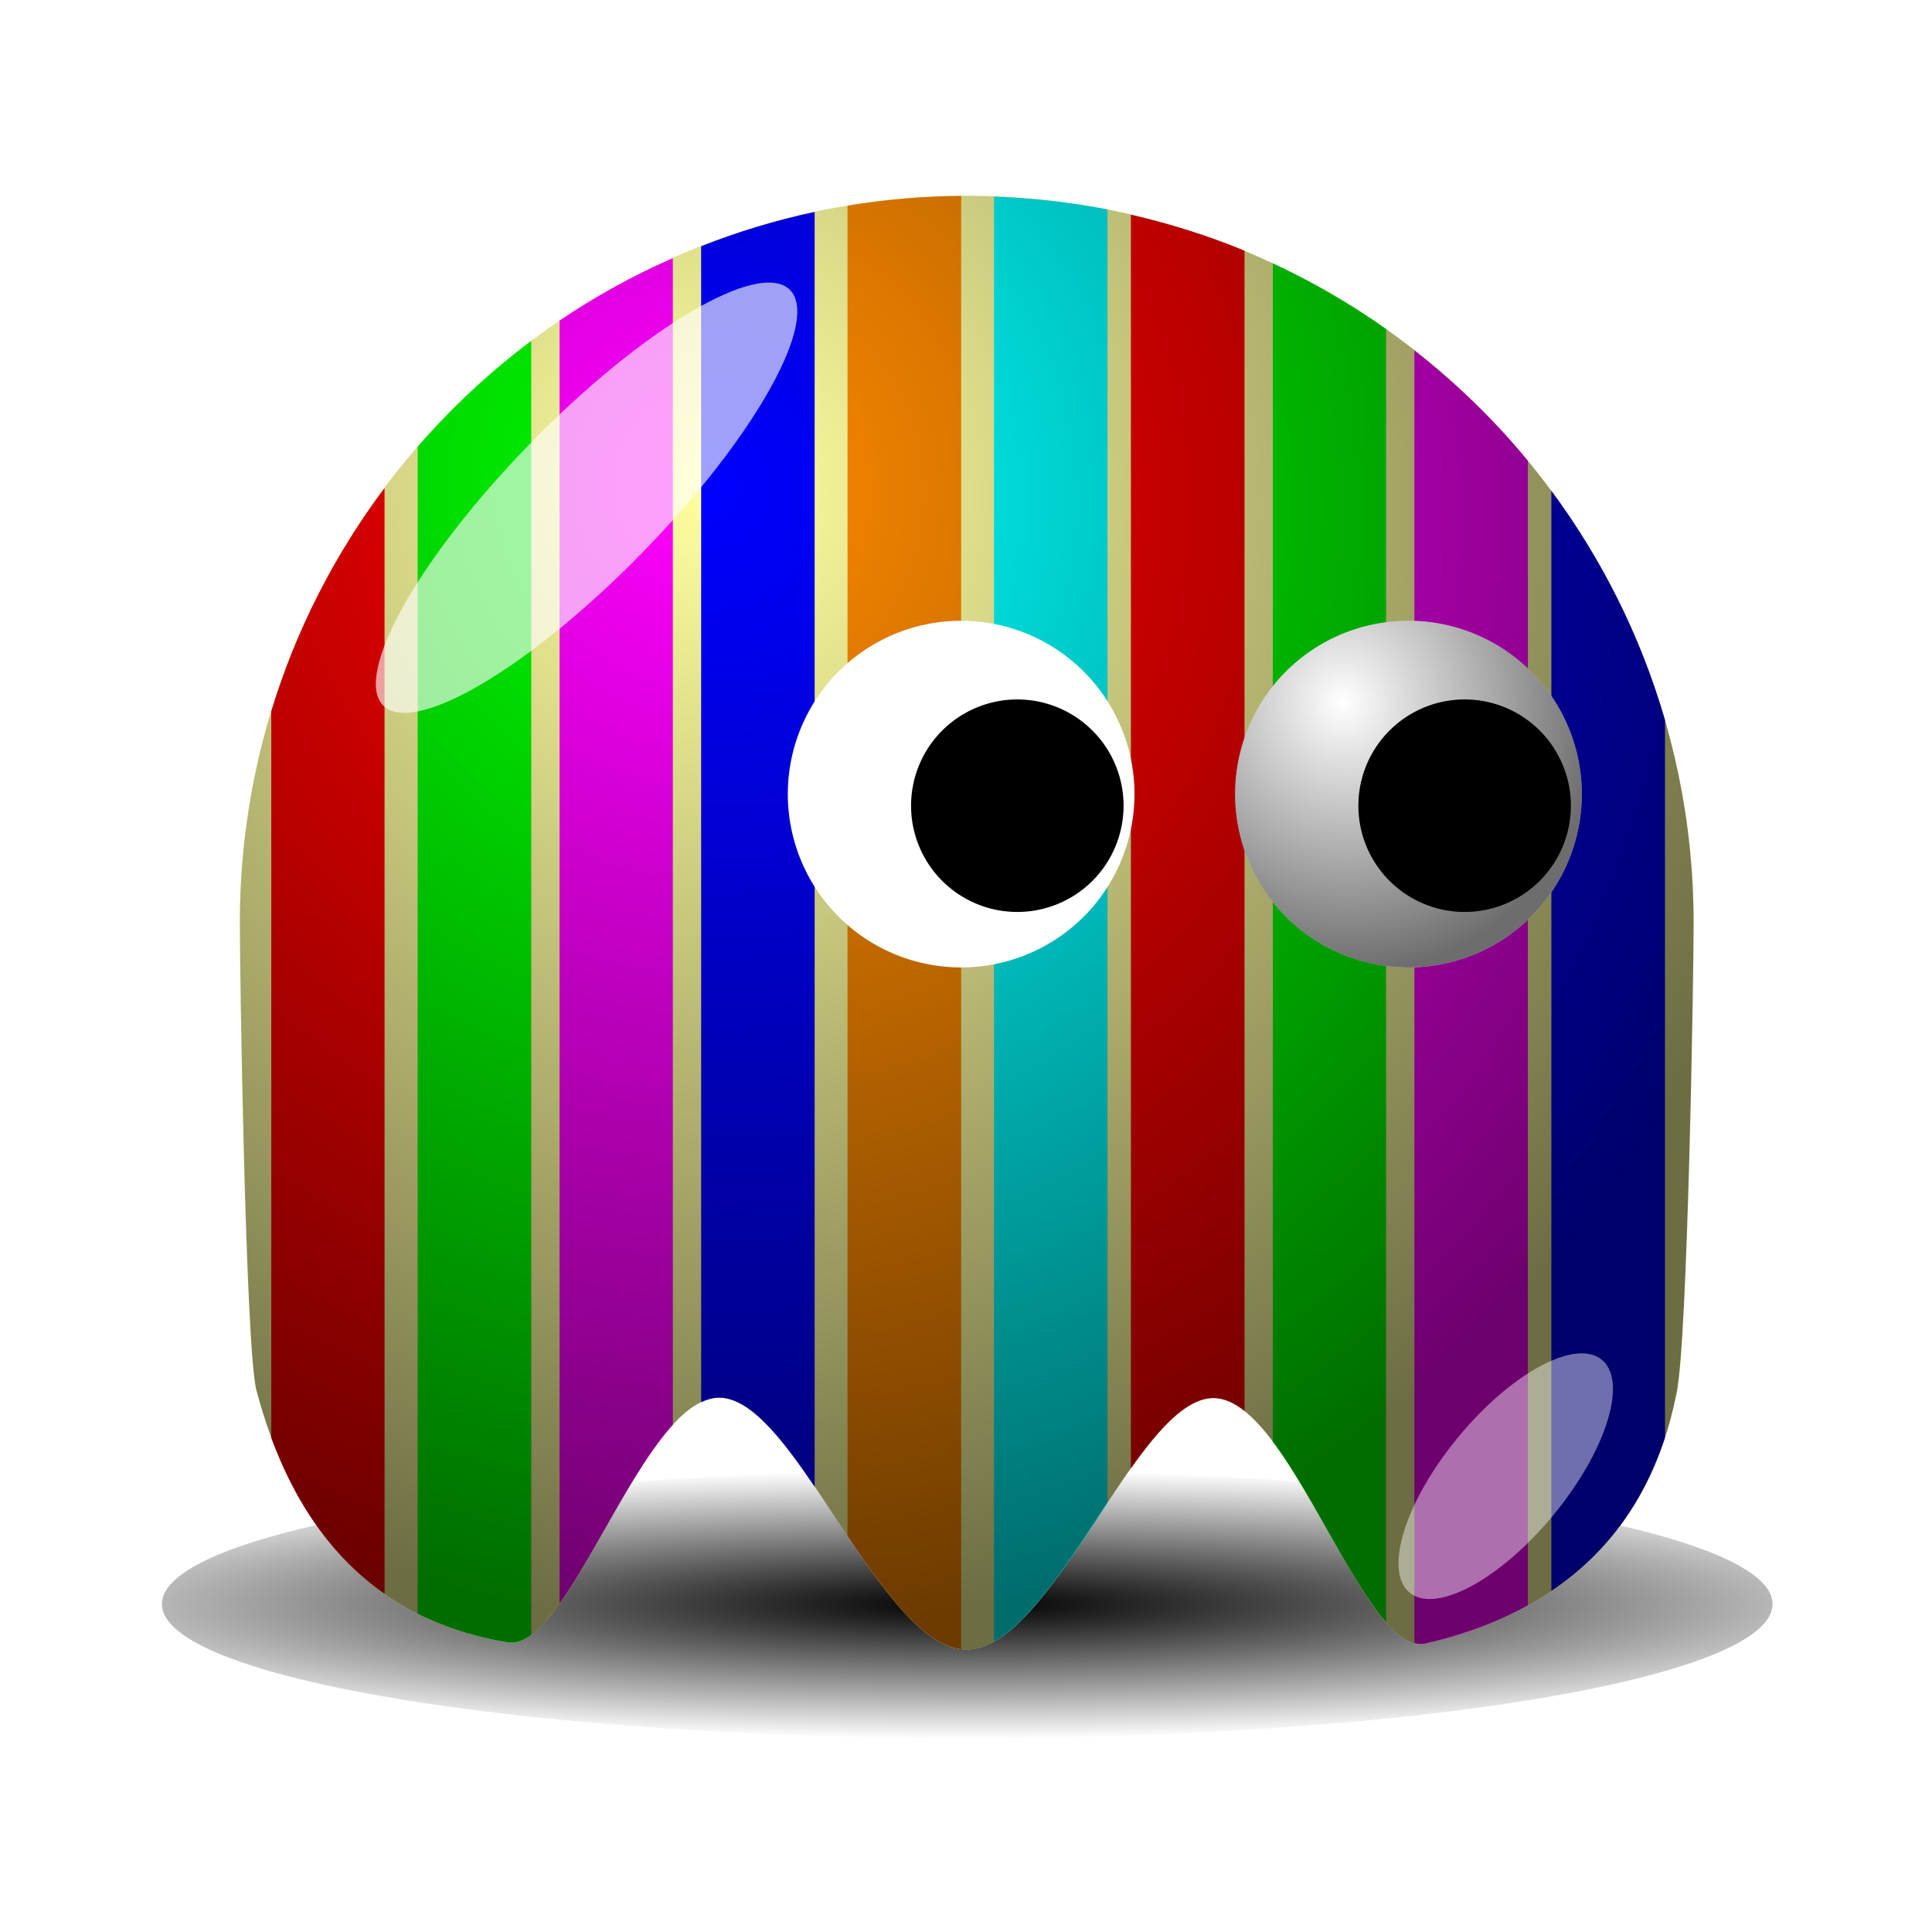<svg:svg xmlns:dc="http://purl.org/dc/elements/1.1/" xmlns:ns1="http://sodipodi.sourceforge.net/DTD/sodipodi-0.dtd" xmlns:ns2="http://www.inkscape.org/namespaces/inkscape" xmlns:ns3="http://www.w3.org/1999/xlink" xmlns:ns5="http://creativecommons.org/ns#" xmlns:rdf="http://www.w3.org/1999/02/22-rdf-syntax-ns#" xmlns:svg="http://www.w3.org/2000/svg" height="123.181" id="svg2" version="1.0" viewBox="2.409 13.225 123.181 123.181" width="123.181" ns1:docname="stripes.svg" ns1:version="0.32" ns2:export-filename="/home/nicu/Desktop/pacman/pacman.png" ns2:export-xdpi="90" ns2:export-ydpi="90" ns2:output_extension="org.inkscape.output.svg.inkscape" ns2:version="0.45+devel">
  <svg:defs id="defs4">
    <svg:linearGradient id="linearGradient2315">
      <svg:stop id="stop2317" offset="0" style="stop-color:#000000;stop-opacity:0" />
      <svg:stop id="stop2319" offset="1" style="stop-color:#000000;stop-opacity:.572" />
    </svg:linearGradient>
    <svg:filter height="1.682" id="filter3730" width="1.696" x="-.348" y="-.341" ns2:collect="always">
      <svg:feGaussianBlur id="feGaussianBlur3732" stdDeviation="5.465" ns2:collect="always" />
    </svg:filter>
    <svg:filter height="1.907" id="filter4065" width="2.039" x="-.52" y="-.453" ns2:collect="always">
      <svg:feGaussianBlur id="feGaussianBlur4067" stdDeviation="4.151" ns2:collect="always" />
    </svg:filter>
    <svg:filter height="1.68" id="filter4112" width="1.14" x="-.07" y="-.34" ns2:collect="always">
      <svg:feGaussianBlur id="feGaussianBlur4114" stdDeviation="3.968" ns2:collect="always" />
    </svg:filter>
    <svg:radialGradient cx="210.89" cy="506.35" gradientTransform="matrix(1.403 0 -1.4521e-7 .206 -89.845 403.11)" gradientUnits="userSpaceOnUse" id="radialGradient2518" r="68" ns2:collect="always">
      <svg:stop id="stop4074" offset="0" style="stop-color:#000000" />
      <svg:stop id="stop4076" offset="1" style="stop-color:#000000;stop-opacity:0" />
    </svg:radialGradient>
    <svg:radialGradient cx="233.5" cy="409.86" gradientTransform="matrix(.387 1.516 -1.423 .363 726.51 -93.107)" gradientUnits="userSpaceOnUse" id="radialGradient2522" r="15.5" ns2:collect="always" ns3:href="#linearGradient2315" />
    <svg:radialGradient cx="216.99" cy="497.96" gradientTransform="matrix(.716 1.413 -1.354 .686 869.78 5.234)" gradientUnits="userSpaceOnUse" id="radialGradient2537" r="65" ns2:collect="always" ns3:href="#linearGradient2315" />
  </svg:defs>
  <ns1:namedview bordercolor="#666666" borderopacity="1.0" gridtolerance="10000" guidetolerance="10" height="640px" id="base" objecttolerance="10" pagecolor="#ffffff" showgrid="false" showguides="true" width="128px" ns2:current-layer="layer1" ns2:cx="256" ns2:cy="-191.09426" ns2:document-units="px" ns2:guide-bbox="true" ns2:pageopacity="0.0" ns2:pageshadow="2" ns2:window-height="717" ns2:window-width="937" ns2:window-x="674" ns2:window-y="205" ns2:zoom="0.721875">
    <ns2:grid id="grid3194" originx="0px" originy="0px" spacingx="0px" spacingy="0px" type="xygrid" />
  </ns1:namedview>
  <svg:g id="layer1" transform="translate(-233.42 -11.735)" ns2:groupmode="layer" ns2:label="Layer 1">
    <svg:g id="g3183" transform="matrix(.713 0 0 .713 30.847 -409.87)">
      <svg:path d="m274 507.36c0 7.73-30.46 14-68 14s-68-6.27-68-14 30.46-14 68-14 68 6.27 68 14z" id="path2492" style="filter:url(#filter4112);fill:url(#radialGradient2518)" transform="matrix(1.059 0 0 .857 155.83 318.49)" />
      <svg:g id="g3170">
        <svg:path d="m438.94 692.37c0 4.84-0.53 37.56-1.53 42.1-2.48 12.46-10.48 19.64-22.51 22.37-5.59 1.04-11.95-21.83-18.85-21.96-6.9-0.12-14.35 22.49-22.11 22.49-7.79 0-15.27-22.63-22.2-22.52-6.92 0.1-13.3 22.94-18.91 21.86-12.68-2.11-19.31-10.78-22.44-22.65-0.95-4.41-1.45-36.99-1.45-41.69 0-35.88 29.12-65 65-65s65 29.12 65 65z" id="path2494" style="fill:#ffffa0" ns1:nodetypes="cccsssccssc" />
        <svg:path d="m321.88 653.5c-4.46 5.96-7.92 12.68-10.13 19.97v64.97c2.16 5.83 5.43 10.65 10.13 13.94v-98.88z" id="rect2541" style="fill:#ff0000" />
        <svg:path d="m335 640.34c-3.72 2.79-7.12 5.97-10.16 9.47v104.35c2.35 1.18 5.02 2.06 8 2.56 0.71 0.14 1.42-0.12 2.16-0.66v-115.72z" id="rect2543" style="fill:#00ff00" />
        <svg:path d="m347.66 632.94c-3.56 1.57-6.95 3.43-10.13 5.59v114.72c3.19-4.47 6.57-12.08 10.13-15.97v-104.34z" id="rect2545" style="fill:#ff00ff" />
        <svg:path d="m360.34 628.81c-3.5 0.75-6.89 1.78-10.15 3.07v103.37c0.51-0.24 1.04-0.4 1.56-0.41 2.78-0.04 5.65 3.62 8.59 7.97v-114z" id="rect2547" style="fill:#0000ff" />
        <svg:path d="m373.44 627.38c-3.46 0.02-6.85 0.32-10.16 0.87v118.97c3.31 4.99 6.7 9.7 10.16 10.12v-129.96z" id="rect2549" style="fill:#ff8a00" />
        <svg:path d="m376.38 627.44v129.22c3.46-1.92 6.85-7.4 10.15-12.41v-115.66c-3.3-0.65-6.69-1.02-10.15-1.15z" id="rect2551" style="fill:#00ffff" />
        <svg:path d="m388.62 629.06v112.1c2.54-3.58 5.03-6.33 7.44-6.28 0.92 0.01 1.83 0.44 2.72 1.15v-103.75c-3.25-1.35-6.66-2.41-10.16-3.22z" id="rect2553" style="fill:#ff0000" />
        <svg:path d="m401.31 633.41v105.37c3.56 4.74 6.96 12.52 10.13 16.13v-115.63c-3.18-2.25-6.56-4.21-10.13-5.87z" id="rect2555" style="fill:#00ff00" />
        <svg:path d="m413.97 641.19v115.59c0.31 0.08 0.63 0.12 0.94 0.06 3.41-0.77 6.48-1.92 9.21-3.43v-102.35c-3-3.65-6.43-6.95-10.15-9.87z" id="rect2557" style="fill:#ff00ff" />
        <svg:path d="m426.22 653.75v98.37c4.74-3.19 8.2-7.72 10.16-13.71v-64.16c-2.17-7.48-5.64-14.39-10.16-20.5z" id="rect2559" style="fill:#0000ff" />
      </svg:g>
      <svg:path d="m438.94 692.37c0 4.84-0.53 37.56-1.53 42.1-2.48 12.46-10.48 19.64-22.51 22.37-5.59 1.04-11.95-21.83-18.85-21.96-6.9-0.12-14.35 22.49-22.11 22.49-7.79 0-15.27-22.63-22.2-22.52-6.92 0.1-13.3 22.94-18.91 21.86-12.68-2.11-19.31-10.78-22.44-22.65-0.95-4.41-1.45-36.99-1.45-41.69 0-35.88 29.12-65 65-65s65 29.12 65 65z" id="path2496" style="fill:url(#radialGradient2537)" ns1:nodetypes="cccsssccssc" />
      <svg:g id="g2498" transform="translate(169.94 256.01)">
        <svg:path d="m255 417.86a15.5 15.5 0 1 1 -31 0 15.5 15.5 0 1 1 31 0z" id="path2500" style="fill:#ffffff" transform="translate(4,7)" ns1:cx="239.5" ns1:cy="417.86218" ns1:rx="15.5" ns1:ry="15.5" ns1:type="arc" />
        <svg:path d="m255 417.86a15.5 15.5 0 1 1 -31 0 15.5 15.5 0 1 1 31 0z" id="path2502" style="fill:url(#radialGradient2522)" transform="translate(4,7)" ns1:cx="239.5" ns1:cy="417.86218" ns1:rx="15.5" ns1:ry="15.5" ns1:type="arc" />
        <svg:path d="m255 417.86a15.5 15.5 0 1 1 -31 0 15.5 15.5 0 1 1 31 0z" id="path2504" style="fill:#000000" transform="matrix(.613 0 0 .613 101.71 169.75)" ns1:cx="239.5" ns1:cy="417.86218" ns1:rx="15.5" ns1:ry="15.5" ns1:type="arc" />
      </svg:g>
      <svg:g id="g2506" transform="translate(129.94 256.01)">
        <svg:path d="m255 417.86a15.5 15.5 0 1 1 -31 0 15.5 15.5 0 1 1 31 0z" id="path2508" style="fill:#ffffff" transform="translate(4,7)" ns1:cx="239.5" ns1:cy="417.86218" ns1:rx="15.5" ns1:ry="15.5" ns1:type="arc" />
        <svg:path d="m255 417.86a15.5 15.5 0 1 1 -31 0 15.5 15.5 0 1 1 31 0z" id="path2510" style="fill:url(#radialGradient2522)" transform="translate(4,7)" ns1:cx="239.5" ns1:cy="417.86218" ns1:rx="15.5" ns1:ry="15.5" ns1:type="arc" />
        <svg:path d="m255 417.86a15.5 15.5 0 1 1 -31 0 15.5 15.5 0 1 1 31 0z" id="path2512" style="fill:#000000" transform="matrix(.613 0 0 .613 101.71 169.75)" ns1:cx="239.5" ns1:cy="417.86218" ns1:rx="15.5" ns1:ry="15.5" ns1:type="arc" />
      </svg:g>
      <svg:path d="m344.95 659.26c-10.02 10.27-20.4 16.41-23.17 13.71-2.76-2.7 3.13-13.22 13.16-23.49 10.02-10.27 20.4-16.41 23.17-13.72 2.76 2.7-3.13 13.23-13.16 23.5z" id="path2514" style="filter:url(#filter3730);fill-opacity:.627;fill:#ffffff" />
      <svg:path d="m262 501.86c0 7.45-2.46 13.5-5.5 13.5s-5.5-6.05-5.5-13.5 2.46-13.5 5.5-13.5 5.5 6.05 5.5 13.5z" id="path2516" style="filter:url(#filter4065);fill-opacity:.434;fill:#ffffff" transform="matrix(.771 .637 -.637 .771 544.06 191.54)" />
    </svg:g>
  </svg:g>
</svg:svg>